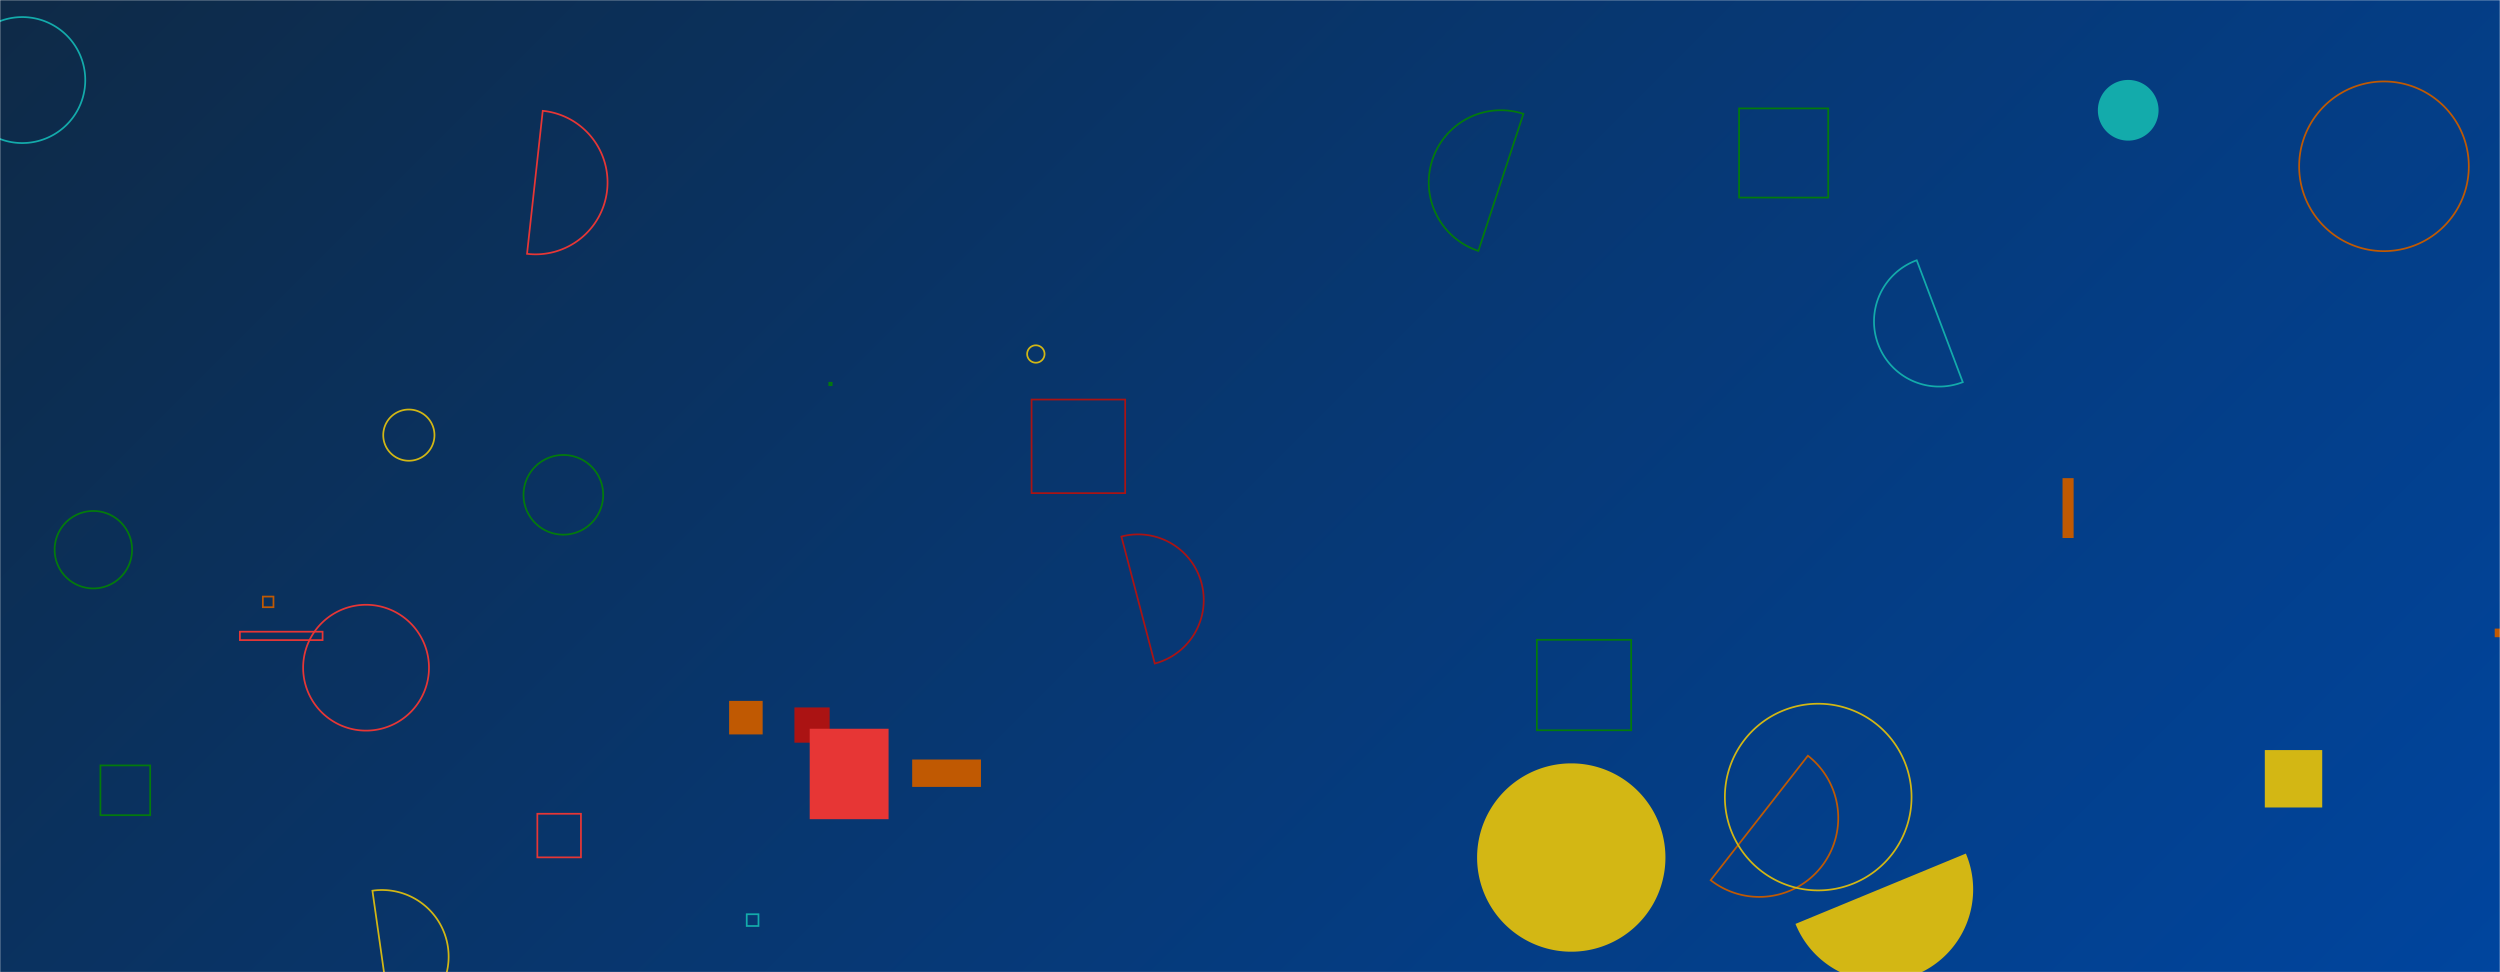 <svg xmlns="http://www.w3.org/2000/svg" version="1.1" xmlns:xlink="http://www.w3.org/1999/xlink" xmlns:svgjs="http://svgjs.com/svgjs" width="1440" height="560" preserveAspectRatio="none" viewBox="0 0 1440 560"><g mask="url(&quot;#SvgjsMask1006&quot;)" fill="none"><rect width="1440" height="560" x="0" y="0" fill="url(#SvgjsLinearGradient1007)"></rect><path d="M1104.03 149.92a37.52 37.52 0 1 0 26.53 70.19z" stroke="rgba(19, 171, 171, 1)"></path><path d="M309.51 468.73L334.62 468.73L334.62 493.84L309.51 493.84z" stroke="#e73635"></path><path d="M57.84 440.88L86.52 440.88L86.52 469.56L57.84 469.56z" stroke="#037b0b"></path><path d="M1436.96 362.07L1441.93 362.07L1441.93 367.04L1436.96 367.04z" fill="rgba(192, 89, 2, 1)"></path><path d="M850.81 493.94 a54.24 54.24 0 1 0 108.48 0 a54.24 54.24 0 1 0 -108.48 0z" fill="#d3b714"></path><path d="M591.64 203.91 a5.01 5.01 0 1 0 10.02 0 a5.01 5.01 0 1 0 -10.02 0z" stroke="#d3b714"></path><path d="M220.75 250.64 a14.75 14.75 0 1 0 29.5 0 a14.75 14.75 0 1 0 -29.5 0z" stroke="#d3b714"></path><path d="M1034.2 532.17a53.09 53.09 0 1 0 98.14-40.52z" fill="#d3b714"></path><path d="M1188.02 275.42L1194.41 275.42L1194.41 309.89L1188.02 309.89z" fill="rgba(192, 89, 2, 1)"></path><path d="M985.35 506.98a45.48 45.48 0 1 0 56-71.68z" stroke="rgba(192, 89, 2, 1)"></path><path d="M665.15 382.19a37.81 37.81 0 1 0-19.22-73.14z" stroke="rgba(171, 19, 19, 1)"></path><path d="M594.19 230.14L648.1 230.14L648.1 284.05L594.19 284.05z" stroke="rgba(171, 19, 19, 1)"></path><path d="M877.48 65.58a41.54 41.54 0 1 0-25.95 78.93z" stroke="#037b0b"></path><path d="M301.55 285.02 a22.94 22.94 0 1 0 45.88 0 a22.94 22.94 0 1 0 -45.88 0z" stroke="#037b0b"></path><path d="M1001.7 62.44L1053.06 62.44L1053.06 113.8L1001.7 113.8z" stroke="#037b0b"></path><path d="M31.47 316.63 a22.3 22.3 0 1 0 44.6 0 a22.3 22.3 0 1 0 -44.6 0z" stroke="#037b0b"></path><path d="M993.53 459.11 a53.76 53.76 0 1 0 107.52 0 a53.76 53.76 0 1 0 -107.52 0z" stroke="#d3b714"></path><path d="M457.59 407.49L477.88 407.49L477.88 427.78L457.59 427.78z" fill="rgba(171, 19, 19, 1)"></path><path d="M1208.37 63.52 a17.48 17.48 0 1 0 34.96 0 a17.48 17.48 0 1 0 -34.96 0z" fill="rgba(19, 171, 171, 1)"></path><path d="M1324.31 95.79 a48.86 48.86 0 1 0 97.72 0 a48.86 48.86 0 1 0 -97.72 0z" stroke="rgba(192, 89, 2, 1)"></path><path d="M885.24 368.53L939.55 368.53L939.55 420.63L885.24 420.63z" stroke="#037b0b"></path><path d="M466.39 419.76L511.82 419.76L511.82 471.85L466.39 471.85z" fill="#e73635"></path><path d="M303.57 146.2a41.43 41.43 0 1 0 9.05-82.36z" stroke="#e73635"></path><path d="M174.61 384.6 a36.24 36.24 0 1 0 72.48 0 a36.24 36.24 0 1 0 -72.48 0z" stroke="#e73635"></path><path d="M1304.53 432.04L1337.6 432.04L1337.6 465.11L1304.53 465.11z" fill="#d3b714"></path><path d="M419.97 403.71L439.29 403.71L439.29 423.03L419.97 423.03z" fill="rgba(192, 89, 2, 1)"></path><path d="M525.42 437.48L565.05 437.48L565.05 453.26L525.42 453.26z" fill="rgba(192, 89, 2, 1)"></path><path d="M151.4 343.63L157.52 343.63L157.52 349.75L151.4 349.75z" stroke="rgba(192, 89, 2, 1)"></path><path d="M-23.45 46.12 a36.28 36.28 0 1 0 72.56 0 a36.28 36.28 0 1 0 -72.56 0z" stroke="rgba(19, 171, 171, 1)"></path><path d="M477.68 220.5L479.02 220.5L479.02 221.84L477.68 221.84z" stroke="#037b0b"></path><path d="M430.12 526.6L436.89 526.6L436.89 533.37L430.12 533.37z" stroke="rgba(19, 171, 171, 1)"></path><path d="M138.17 363.86L185.81 363.86L185.81 368.7L138.17 368.7z" stroke="#e73635"></path><path d="M225.29 589.03a38.37 38.37 0 1 0-10.77-75.98z" stroke="#d3b714"></path></g><defs><mask id="SvgjsMask1006"><rect width="1440" height="560" fill="#ffffff"></rect></mask><linearGradient x1="15.28%" y1="-39.29%" x2="84.72%" y2="139.29%" gradientUnits="userSpaceOnUse" id="SvgjsLinearGradient1007"><stop stop-color="#0e2a47" offset="0"></stop><stop stop-color="#00459e" offset="1"></stop></linearGradient></defs></svg>
